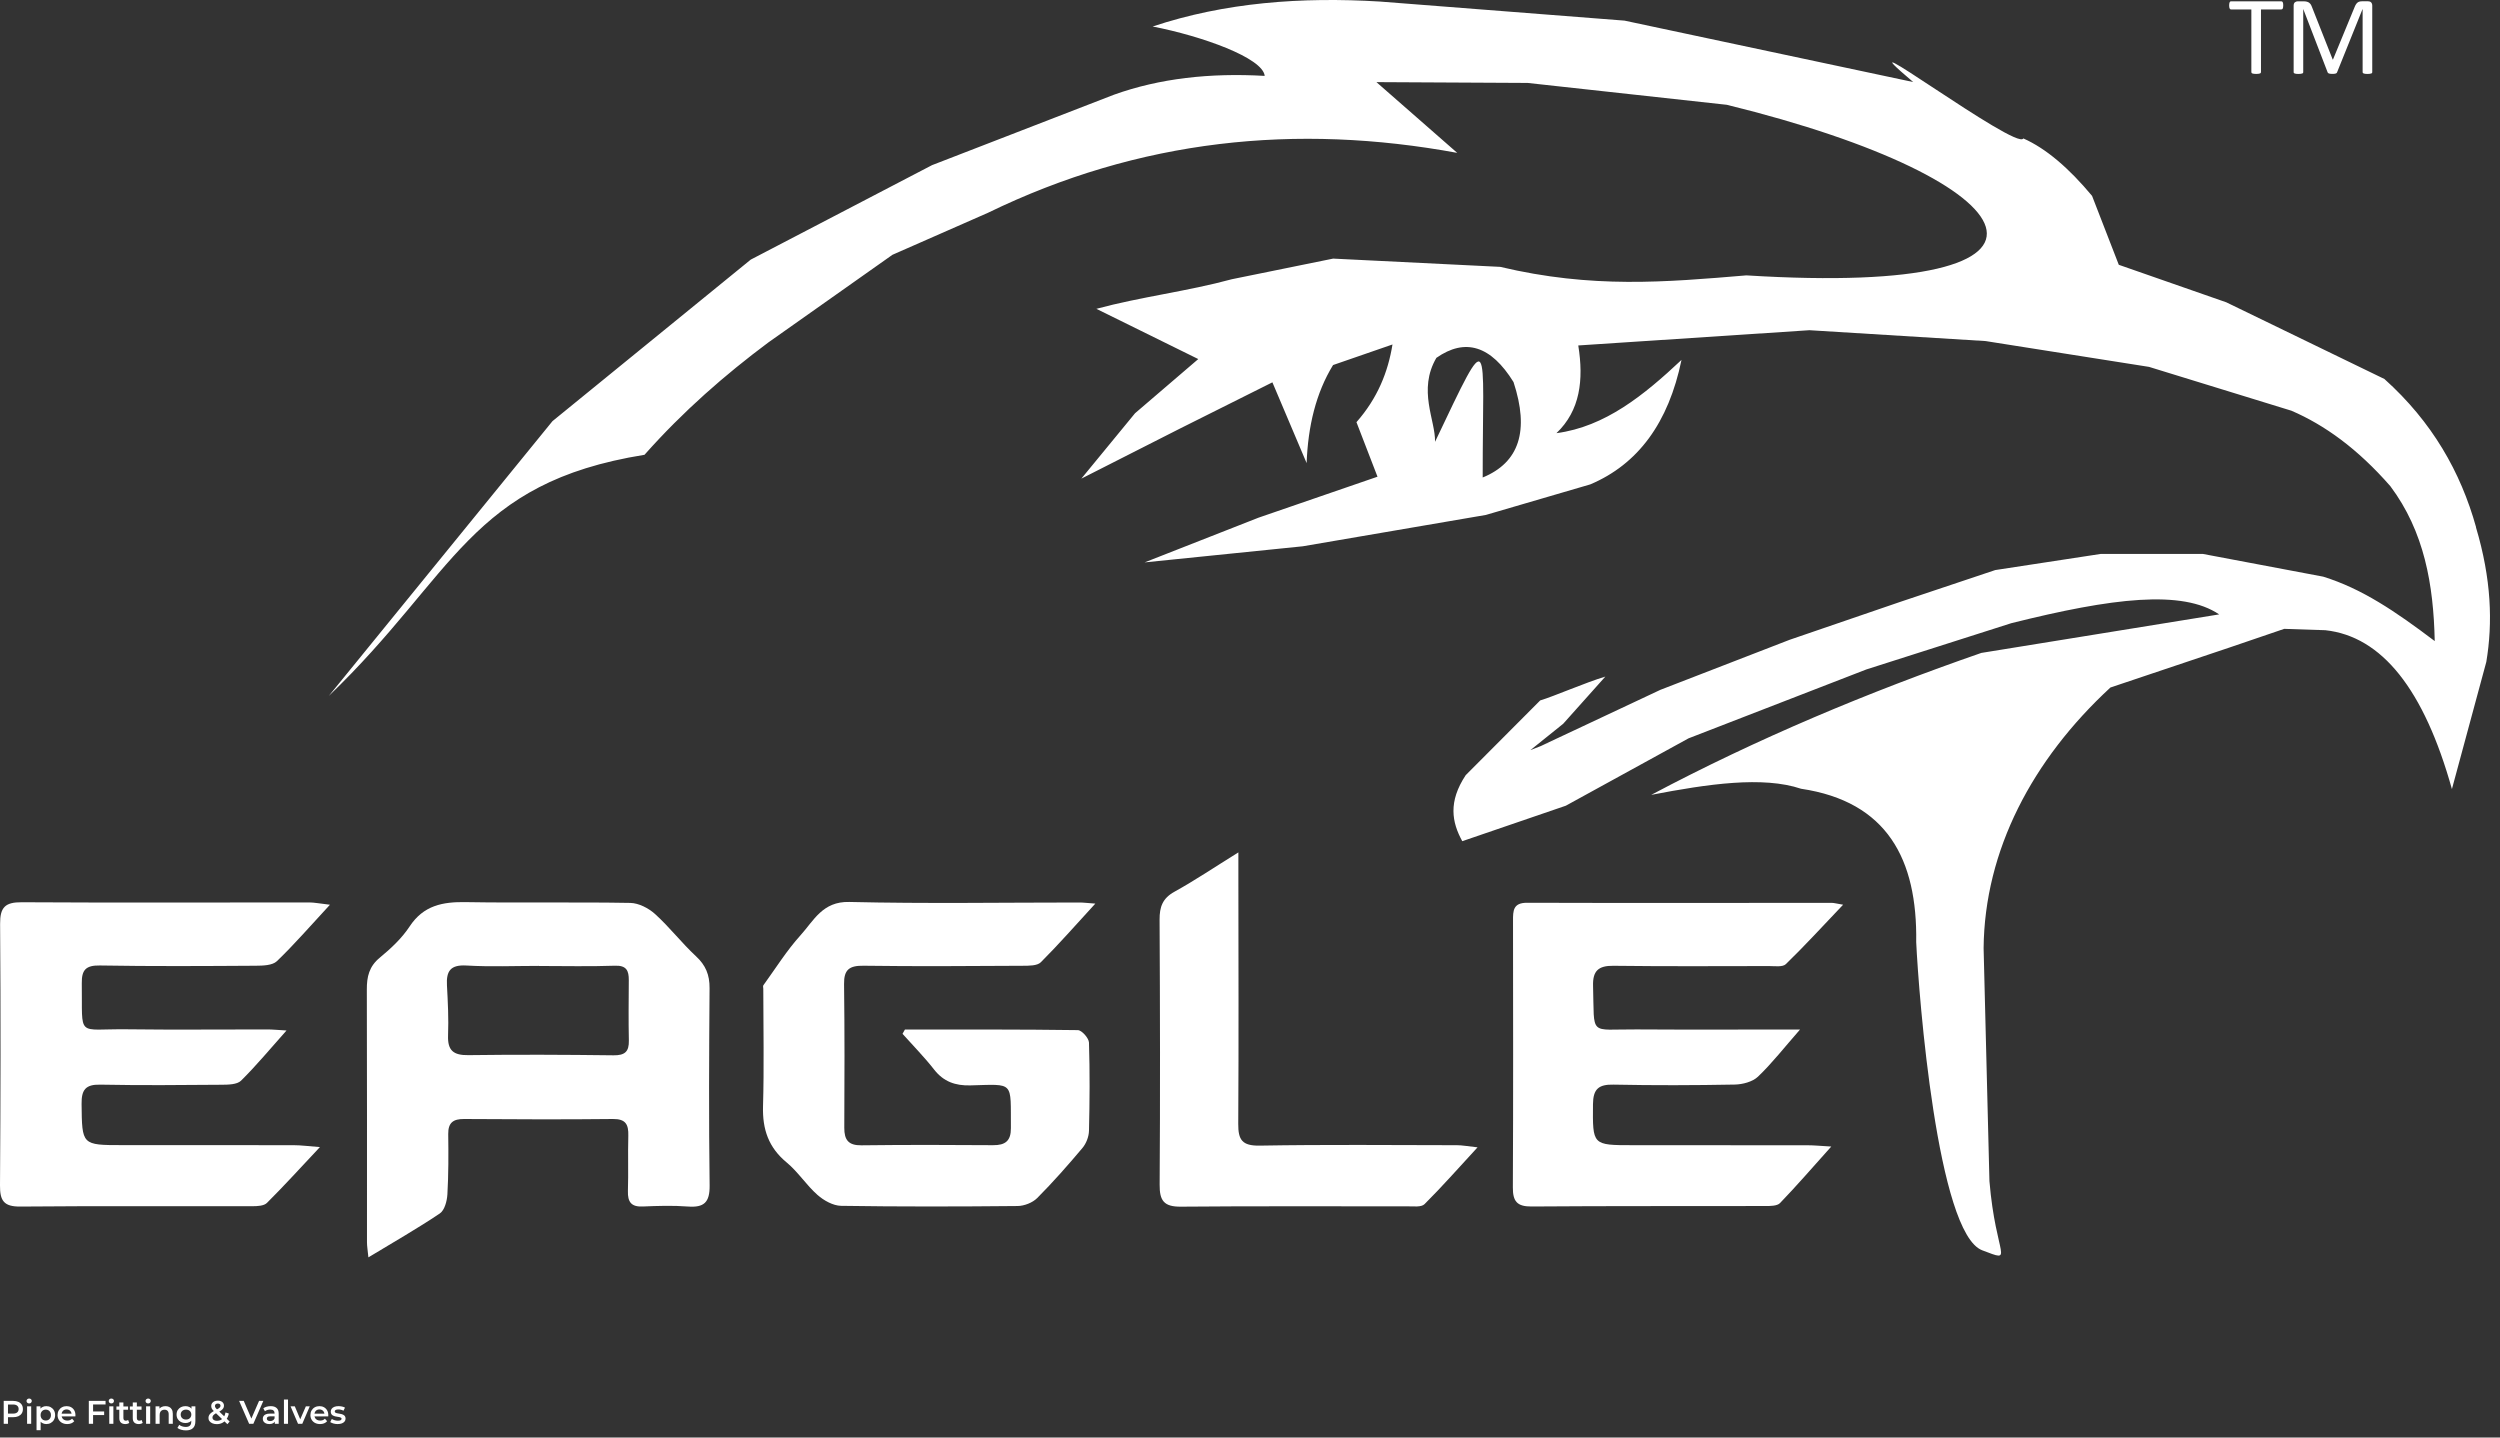 <svg width="120" height="69" viewBox="0 0 120 69" fill="none" xmlns="http://www.w3.org/2000/svg">
<rect x="0" y="0" width="120" height="69" fill="#333333" stroke="none"/>
<path d="M17.683 60.354C17.649 60.003 17.615 59.814 17.615 59.627C17.613 55.583 17.622 51.54 17.608 47.496C17.605 46.882 17.718 46.389 18.23 45.968C18.76 45.531 19.286 45.041 19.659 44.474C20.328 43.456 21.251 43.283 22.363 43.302C24.993 43.346 27.625 43.293 30.256 43.34C30.66 43.348 31.136 43.594 31.446 43.876C32.141 44.506 32.72 45.262 33.407 45.9C33.876 46.334 34.062 46.793 34.059 47.426C34.035 50.583 34.02 53.74 34.062 56.897C34.073 57.717 33.795 57.972 33.013 57.913C32.298 57.858 31.573 57.881 30.854 57.912C30.303 57.936 30.125 57.699 30.14 57.172C30.168 56.286 30.134 55.4 30.159 54.514C30.173 53.978 30.038 53.705 29.42 53.712C27.038 53.739 24.657 53.727 22.275 53.712C21.76 53.71 21.509 53.881 21.515 54.43C21.528 55.397 21.53 56.368 21.475 57.332C21.456 57.649 21.341 58.09 21.114 58.244C20.043 58.965 18.918 59.606 17.683 60.353V60.354ZM25.872 46.367C25.872 46.367 25.872 46.365 25.872 46.363C24.712 46.363 23.548 46.413 22.392 46.345C21.623 46.3 21.416 46.609 21.454 47.299C21.498 48.098 21.538 48.901 21.507 49.7C21.48 50.427 21.765 50.656 22.481 50.647C24.802 50.615 27.123 50.626 29.445 50.655C29.988 50.661 30.197 50.487 30.185 49.947C30.164 48.981 30.177 48.014 30.182 47.047C30.185 46.595 30.075 46.334 29.518 46.354C28.304 46.397 27.087 46.367 25.871 46.367H25.872Z" fill="white"/>
<path d="M15.838 43.427C14.874 44.468 14.119 45.343 13.289 46.138C13.074 46.342 12.62 46.353 12.275 46.355C9.781 46.371 7.286 46.387 4.794 46.343C4.119 46.332 3.917 46.556 3.926 47.194C3.966 49.862 3.633 49.373 6.104 49.406C8.348 49.436 10.593 49.41 12.837 49.413C13.079 49.413 13.322 49.439 13.753 49.463C12.963 50.349 12.304 51.148 11.57 51.872C11.378 52.062 10.95 52.066 10.631 52.068C8.691 52.085 6.751 52.101 4.812 52.063C4.103 52.048 3.908 52.313 3.916 52.989C3.939 54.965 3.916 54.966 5.887 54.966C8.631 54.966 11.374 54.963 14.117 54.97C14.436 54.97 14.756 55.014 15.356 55.06C14.398 56.079 13.627 56.931 12.813 57.74C12.669 57.885 12.351 57.898 12.113 57.898C8.4 57.906 4.686 57.881 0.974 57.915C0.181 57.922 -0.005 57.632 0 56.898C0.029 52.714 0.037 48.53 0.005 44.346C-0.001 43.543 0.253 43.303 1.047 43.308C5.646 43.336 10.246 43.316 14.847 43.317C15.084 43.317 15.322 43.368 15.838 43.427Z" fill="white"/>
<path d="M43.435 49.418C46.201 49.418 48.969 49.407 51.736 49.446C51.925 49.448 52.264 49.831 52.271 50.046C52.315 51.457 52.305 52.87 52.271 54.282C52.264 54.563 52.137 54.891 51.956 55.105C51.262 55.93 50.547 56.742 49.786 57.506C49.563 57.73 49.165 57.885 48.846 57.889C46.021 57.917 43.195 57.924 40.371 57.88C39.987 57.873 39.543 57.624 39.241 57.358C38.704 56.885 38.307 56.25 37.758 55.797C36.89 55.079 36.595 54.21 36.625 53.11C36.679 51.227 36.64 49.344 36.638 47.46C36.638 47.405 36.614 47.331 36.64 47.296C37.228 46.485 37.762 45.624 38.431 44.886C39.061 44.189 39.484 43.263 40.762 43.294C44.445 43.382 48.13 43.32 51.813 43.32C51.998 43.32 52.184 43.345 52.576 43.373C51.634 44.398 50.826 45.323 49.959 46.189C49.786 46.362 49.39 46.355 49.098 46.357C46.55 46.371 44.001 46.391 41.453 46.355C40.773 46.346 40.505 46.535 40.515 47.234C40.544 49.533 40.538 51.833 40.526 54.132C40.523 54.72 40.726 54.983 41.349 54.975C43.454 54.95 45.559 54.952 47.665 54.969C48.257 54.974 48.528 54.762 48.523 54.149C48.506 51.867 48.711 52.046 46.573 52.099C45.861 52.117 45.294 51.924 44.838 51.34C44.369 50.739 43.829 50.193 43.321 49.623C43.36 49.554 43.399 49.486 43.437 49.417L43.435 49.418Z" fill="white"/>
<path d="M86.405 49.413C85.637 50.289 85.06 51.033 84.385 51.678C84.124 51.927 83.65 52.051 83.27 52.059C81.331 52.096 79.393 52.102 77.454 52.062C76.737 52.046 76.47 52.269 76.463 53.001C76.448 54.97 76.421 54.969 78.381 54.969C81.18 54.969 83.976 54.969 86.775 54.973C87.068 54.973 87.36 55.003 87.901 55.034C86.984 56.056 86.235 56.925 85.44 57.748C85.302 57.891 84.973 57.889 84.734 57.889C80.993 57.898 77.255 57.883 73.515 57.912C72.814 57.917 72.613 57.662 72.617 56.993C72.638 52.727 72.63 48.461 72.625 44.195C72.625 43.72 72.623 43.331 73.299 43.333C78.173 43.349 83.049 43.337 87.923 43.337C88.029 43.337 88.134 43.37 88.47 43.426C87.492 44.453 86.633 45.393 85.721 46.278C85.568 46.428 85.193 46.371 84.921 46.371C82.428 46.375 79.935 46.389 77.442 46.358C76.725 46.349 76.445 46.602 76.467 47.322C76.541 49.777 76.236 49.396 78.548 49.412C81.093 49.429 83.638 49.416 86.402 49.416L86.405 49.413Z" fill="white"/>
<path d="M59.442 40.912C59.442 41.467 59.442 41.764 59.442 42.061C59.445 46.023 59.46 49.984 59.436 53.944C59.43 54.716 59.624 55.004 60.468 54.99C63.625 54.935 66.783 54.965 69.94 54.97C70.177 54.97 70.413 55.017 70.923 55.072C69.978 56.097 69.204 56.977 68.375 57.801C68.223 57.953 67.846 57.903 67.572 57.904C63.943 57.91 60.315 57.886 56.686 57.92C55.871 57.928 55.656 57.638 55.663 56.858C55.692 52.62 55.682 48.382 55.66 44.144C55.657 43.534 55.8 43.12 56.374 42.803C57.353 42.262 58.284 41.634 59.443 40.914L59.442 40.912Z" fill="white"/>
<path d="M0.178 68.344V67.243H0.631C0.728 67.243 0.812 67.259 0.881 67.29C0.951 67.322 1.005 67.367 1.043 67.425C1.081 67.484 1.099 67.554 1.099 67.635C1.099 67.715 1.081 67.785 1.043 67.844C1.005 67.902 0.951 67.947 0.881 67.979C0.812 68.01 0.728 68.026 0.631 68.026H0.291L0.383 67.93V68.344H0.178ZM0.383 67.952L0.291 67.853H0.622C0.712 67.853 0.779 67.834 0.824 67.796C0.87 67.758 0.894 67.704 0.894 67.635C0.894 67.564 0.87 67.51 0.824 67.473C0.779 67.435 0.712 67.416 0.622 67.416H0.291L0.383 67.315V67.952ZM1.3 68.344V67.504H1.497V68.344H1.3ZM1.399 67.366C1.362 67.366 1.332 67.354 1.308 67.331C1.285 67.308 1.273 67.28 1.273 67.248C1.273 67.214 1.285 67.186 1.308 67.165C1.332 67.141 1.362 67.13 1.399 67.13C1.436 67.13 1.466 67.141 1.489 67.163C1.513 67.184 1.525 67.211 1.525 67.243C1.525 67.278 1.513 67.307 1.49 67.331C1.467 67.354 1.437 67.366 1.399 67.366ZM2.22 68.355C2.152 68.355 2.089 68.339 2.033 68.307C1.977 68.276 1.933 68.229 1.899 68.166C1.867 68.102 1.85 68.021 1.85 67.924C1.85 67.825 1.866 67.745 1.897 67.682C1.93 67.619 1.974 67.572 2.03 67.542C2.085 67.51 2.148 67.495 2.22 67.495C2.303 67.495 2.375 67.512 2.438 67.548C2.502 67.584 2.553 67.633 2.589 67.697C2.627 67.761 2.646 67.837 2.646 67.924C2.646 68.011 2.627 68.087 2.589 68.152C2.553 68.216 2.502 68.265 2.438 68.301C2.375 68.337 2.303 68.355 2.22 68.355ZM1.754 68.648V67.504H1.942V67.702L1.935 67.925L1.951 68.149V68.648H1.754ZM2.198 68.186C2.245 68.186 2.287 68.176 2.324 68.155C2.361 68.134 2.391 68.103 2.413 68.064C2.435 68.024 2.446 67.977 2.446 67.924C2.446 67.869 2.435 67.823 2.413 67.784C2.391 67.744 2.361 67.714 2.324 67.693C2.287 67.672 2.245 67.661 2.198 67.661C2.151 67.661 2.108 67.672 2.07 67.693C2.033 67.714 2.003 67.744 1.981 67.784C1.959 67.823 1.948 67.869 1.948 67.924C1.948 67.977 1.959 68.024 1.981 68.064C2.003 68.103 2.033 68.134 2.07 68.155C2.108 68.176 2.151 68.186 2.198 68.186ZM3.227 68.355C3.133 68.355 3.052 68.336 2.981 68.299C2.912 68.262 2.858 68.21 2.82 68.145C2.782 68.081 2.763 68.007 2.763 67.924C2.763 67.84 2.781 67.766 2.818 67.702C2.856 67.637 2.907 67.586 2.972 67.55C3.038 67.513 3.113 67.495 3.197 67.495C3.279 67.495 3.351 67.512 3.415 67.548C3.479 67.584 3.53 67.634 3.566 67.699C3.603 67.764 3.621 67.841 3.621 67.928C3.621 67.937 3.621 67.946 3.62 67.957C3.62 67.967 3.619 67.977 3.618 67.987H2.919V67.856H3.514L3.437 67.897C3.438 67.849 3.428 67.806 3.407 67.77C3.387 67.733 3.358 67.704 3.321 67.683C3.285 67.662 3.244 67.652 3.197 67.652C3.149 67.652 3.106 67.662 3.07 67.683C3.034 67.704 3.006 67.734 2.985 67.771C2.965 67.808 2.955 67.852 2.955 67.902V67.933C2.955 67.984 2.966 68.028 2.989 68.067C3.012 68.106 3.045 68.135 3.087 68.156C3.129 68.177 3.177 68.188 3.231 68.188C3.279 68.188 3.321 68.18 3.359 68.166C3.396 68.151 3.43 68.128 3.459 68.097L3.565 68.218C3.527 68.262 3.479 68.296 3.422 68.32C3.365 68.343 3.3 68.355 3.227 68.355ZM4.45 67.749H4.999V67.922H4.45V67.749ZM4.468 68.344H4.263V67.243H5.067V67.415H4.468V68.344ZM5.245 68.344V67.504H5.442V68.344H5.245ZM5.344 67.366C5.308 67.366 5.277 67.354 5.253 67.331C5.23 67.308 5.219 67.28 5.219 67.248C5.219 67.214 5.23 67.186 5.253 67.165C5.277 67.141 5.308 67.13 5.344 67.13C5.381 67.13 5.411 67.141 5.434 67.163C5.458 67.184 5.47 67.211 5.47 67.243C5.47 67.278 5.459 67.307 5.436 67.331C5.413 67.354 5.382 67.366 5.344 67.366ZM6.016 68.355C5.924 68.355 5.852 68.331 5.802 68.284C5.752 68.236 5.727 68.165 5.727 68.072V67.319H5.923V68.067C5.923 68.107 5.933 68.138 5.953 68.16C5.974 68.182 6.003 68.193 6.039 68.193C6.083 68.193 6.12 68.181 6.149 68.158L6.204 68.298C6.181 68.317 6.153 68.331 6.12 68.34C6.086 68.35 6.051 68.355 6.016 68.355ZM5.588 67.668V67.51H6.148V67.668H5.588ZM6.662 68.355C6.57 68.355 6.499 68.331 6.448 68.284C6.398 68.236 6.373 68.165 6.373 68.072V67.319H6.569V68.067C6.569 68.107 6.579 68.138 6.599 68.16C6.62 68.182 6.649 68.193 6.686 68.193C6.73 68.193 6.766 68.181 6.796 68.158L6.851 68.298C6.828 68.317 6.799 68.331 6.766 68.34C6.732 68.35 6.698 68.355 6.662 68.355ZM6.234 67.668V67.51H6.794V67.668H6.234ZM7.012 68.344V67.504H7.209V68.344H7.012ZM7.111 67.366C7.075 67.366 7.044 67.354 7.02 67.331C6.997 67.308 6.986 67.28 6.986 67.248C6.986 67.214 6.997 67.186 7.02 67.165C7.044 67.141 7.075 67.13 7.111 67.13C7.148 67.13 7.178 67.141 7.201 67.163C7.225 67.184 7.237 67.211 7.237 67.243C7.237 67.278 7.226 67.307 7.203 67.331C7.18 67.354 7.149 67.366 7.111 67.366ZM7.943 67.495C8.01 67.495 8.07 67.508 8.122 67.534C8.176 67.56 8.218 67.6 8.248 67.655C8.278 67.708 8.294 67.778 8.294 67.862V68.344H8.097V67.888C8.097 67.813 8.079 67.758 8.044 67.721C8.009 67.684 7.96 67.666 7.897 67.666C7.851 67.666 7.811 67.675 7.775 67.694C7.739 67.713 7.711 67.741 7.692 67.779C7.673 67.816 7.663 67.862 7.663 67.919V68.344H7.467V67.504H7.654V67.73L7.621 67.661C7.65 67.608 7.693 67.567 7.748 67.539C7.805 67.509 7.87 67.495 7.943 67.495ZM8.925 68.659C8.847 68.659 8.771 68.649 8.697 68.628C8.624 68.608 8.563 68.579 8.516 68.54L8.604 68.392C8.641 68.423 8.687 68.447 8.743 68.465C8.799 68.483 8.856 68.493 8.914 68.493C9.006 68.493 9.074 68.471 9.117 68.428C9.16 68.386 9.181 68.323 9.181 68.238V68.089L9.197 67.899L9.191 67.708V67.504H9.378V68.216C9.378 68.368 9.339 68.48 9.261 68.551C9.184 68.623 9.072 68.659 8.925 68.659ZM8.9 68.306C8.82 68.306 8.748 68.289 8.683 68.255C8.619 68.221 8.568 68.173 8.53 68.112C8.494 68.052 8.475 67.98 8.475 67.899C8.475 67.818 8.494 67.747 8.53 67.686C8.568 67.626 8.619 67.579 8.683 67.545C8.748 67.511 8.82 67.495 8.9 67.495C8.971 67.495 9.035 67.509 9.091 67.537C9.148 67.565 9.193 67.609 9.227 67.669C9.261 67.729 9.279 67.805 9.279 67.899C9.279 67.992 9.261 68.069 9.227 68.13C9.193 68.189 9.148 68.234 9.091 68.263C9.035 68.292 8.971 68.306 8.9 68.306ZM8.93 68.139C8.979 68.139 9.023 68.129 9.062 68.109C9.1 68.088 9.13 68.06 9.151 68.024C9.173 67.988 9.184 67.946 9.184 67.899C9.184 67.852 9.173 67.81 9.151 67.774C9.13 67.738 9.1 67.71 9.062 67.691C9.023 67.671 8.979 67.661 8.93 67.661C8.88 67.661 8.836 67.671 8.796 67.691C8.757 67.71 8.727 67.738 8.705 67.774C8.684 67.81 8.673 67.852 8.673 67.899C8.673 67.946 8.684 67.988 8.705 68.024C8.727 68.06 8.757 68.088 8.796 68.109C8.836 68.129 8.88 68.139 8.93 68.139ZM10.407 68.359C10.33 68.359 10.262 68.347 10.201 68.322C10.14 68.296 10.092 68.262 10.058 68.218C10.023 68.174 10.006 68.123 10.006 68.065C10.006 68.013 10.018 67.966 10.04 67.924C10.064 67.882 10.1 67.842 10.151 67.804C10.201 67.766 10.265 67.727 10.344 67.688C10.406 67.658 10.454 67.631 10.489 67.608C10.524 67.585 10.549 67.563 10.562 67.542C10.577 67.521 10.584 67.499 10.584 67.476C10.584 67.444 10.573 67.419 10.551 67.4C10.529 67.38 10.498 67.37 10.457 67.37C10.413 67.37 10.379 67.381 10.353 67.403C10.329 67.424 10.317 67.452 10.317 67.487C10.317 67.505 10.32 67.522 10.327 67.539C10.334 67.555 10.347 67.574 10.364 67.595C10.382 67.616 10.408 67.643 10.441 67.675L11.023 68.234L10.915 68.361L10.286 67.757C10.25 67.723 10.221 67.691 10.199 67.661C10.177 67.632 10.162 67.604 10.152 67.576C10.143 67.548 10.138 67.519 10.138 67.49C10.138 67.439 10.151 67.394 10.177 67.355C10.204 67.315 10.241 67.284 10.289 67.263C10.337 67.242 10.393 67.231 10.457 67.231C10.517 67.231 10.568 67.24 10.611 67.26C10.655 67.279 10.689 67.307 10.713 67.344C10.739 67.379 10.751 67.422 10.751 67.473C10.751 67.517 10.74 67.558 10.718 67.595C10.696 67.632 10.662 67.667 10.614 67.701C10.568 67.734 10.506 67.769 10.429 67.806C10.371 67.834 10.326 67.861 10.292 67.886C10.258 67.911 10.234 67.936 10.22 67.962C10.205 67.987 10.198 68.014 10.198 68.045C10.198 68.075 10.207 68.102 10.224 68.125C10.243 68.148 10.27 68.166 10.303 68.18C10.337 68.193 10.376 68.199 10.421 68.199C10.488 68.199 10.549 68.184 10.603 68.155C10.659 68.124 10.706 68.079 10.743 68.02C10.781 67.96 10.808 67.886 10.825 67.798L10.984 67.85C10.962 67.956 10.924 68.047 10.869 68.123C10.816 68.199 10.749 68.257 10.671 68.298C10.592 68.339 10.504 68.359 10.407 68.359ZM11.959 68.344L11.478 67.243H11.7L12.129 68.238H12.002L12.435 67.243H12.64L12.16 68.344H11.959ZM13.191 68.344V68.174L13.18 68.138V67.841C13.18 67.783 13.163 67.738 13.128 67.707C13.094 67.674 13.041 67.658 12.971 67.658C12.924 67.658 12.877 67.665 12.831 67.68C12.786 67.695 12.748 67.715 12.716 67.741L12.639 67.598C12.684 67.564 12.738 67.538 12.8 67.521C12.863 67.504 12.928 67.495 12.995 67.495C13.116 67.495 13.21 67.524 13.276 67.583C13.343 67.64 13.377 67.73 13.377 67.852V68.344H13.191ZM12.927 68.355C12.864 68.355 12.809 68.344 12.762 68.323C12.715 68.301 12.678 68.271 12.652 68.234C12.627 68.195 12.614 68.151 12.614 68.103C12.614 68.056 12.625 68.013 12.647 67.976C12.67 67.938 12.708 67.908 12.759 67.886C12.81 67.864 12.878 67.853 12.963 67.853H13.207V67.984H12.977C12.91 67.984 12.865 67.995 12.842 68.016C12.819 68.037 12.808 68.064 12.808 68.095C12.808 68.131 12.822 68.159 12.85 68.18C12.878 68.201 12.918 68.212 12.968 68.212C13.016 68.212 13.059 68.201 13.097 68.178C13.136 68.156 13.163 68.124 13.18 68.081L13.213 68.199C13.194 68.248 13.16 68.286 13.111 68.314C13.063 68.341 13.002 68.355 12.927 68.355ZM13.629 68.344V67.177H13.825V68.344H13.629ZM14.306 68.344L13.947 67.504H14.151L14.461 68.245H14.36L14.681 67.504H14.869L14.509 68.344H14.306ZM15.364 68.355C15.27 68.355 15.189 68.336 15.118 68.299C15.049 68.262 14.995 68.21 14.957 68.145C14.919 68.081 14.9 68.007 14.9 67.924C14.9 67.84 14.918 67.766 14.955 67.702C14.993 67.637 15.044 67.586 15.109 67.55C15.175 67.513 15.25 67.495 15.334 67.495C15.415 67.495 15.488 67.512 15.552 67.548C15.616 67.584 15.666 67.634 15.703 67.699C15.74 67.764 15.758 67.841 15.758 67.928C15.758 67.937 15.758 67.946 15.757 67.957C15.757 67.967 15.756 67.977 15.755 67.987H15.056V67.856H15.651L15.574 67.897C15.575 67.849 15.565 67.806 15.544 67.77C15.524 67.733 15.495 67.704 15.458 67.683C15.422 67.662 15.381 67.652 15.334 67.652C15.286 67.652 15.243 67.662 15.206 67.683C15.171 67.704 15.143 67.734 15.122 67.771C15.102 67.808 15.092 67.852 15.092 67.902V67.933C15.092 67.984 15.103 68.028 15.126 68.067C15.149 68.106 15.182 68.135 15.224 68.156C15.266 68.177 15.314 68.188 15.368 68.188C15.415 68.188 15.458 68.18 15.496 68.166C15.533 68.151 15.567 68.128 15.596 68.097L15.702 68.218C15.664 68.262 15.616 68.296 15.559 68.32C15.502 68.343 15.437 68.355 15.364 68.355ZM16.206 68.355C16.136 68.355 16.069 68.346 16.004 68.328C15.94 68.309 15.889 68.286 15.851 68.26L15.927 68.111C15.964 68.135 16.009 68.155 16.062 68.171C16.114 68.186 16.166 68.194 16.219 68.194C16.281 68.194 16.325 68.186 16.352 68.169C16.381 68.152 16.395 68.13 16.395 68.101C16.395 68.078 16.386 68.061 16.367 68.049C16.348 68.037 16.323 68.028 16.293 68.021C16.262 68.015 16.228 68.009 16.191 68.004C16.154 67.999 16.117 67.992 16.079 67.984C16.042 67.974 16.009 67.961 15.978 67.944C15.948 67.926 15.923 67.903 15.905 67.874C15.886 67.844 15.876 67.805 15.876 67.757C15.876 67.704 15.891 67.658 15.922 67.619C15.952 67.579 15.995 67.549 16.049 67.528C16.105 67.506 16.17 67.495 16.246 67.495C16.302 67.495 16.359 67.501 16.417 67.513C16.475 67.526 16.522 67.544 16.56 67.567L16.485 67.716C16.445 67.692 16.404 67.676 16.363 67.668C16.324 67.658 16.284 67.653 16.244 67.653C16.184 67.653 16.14 67.662 16.11 67.68C16.082 67.698 16.068 67.721 16.068 67.748C16.068 67.773 16.077 67.792 16.096 67.804C16.115 67.817 16.14 67.827 16.17 67.834C16.201 67.841 16.234 67.848 16.271 67.853C16.308 67.857 16.346 67.864 16.382 67.874C16.419 67.883 16.453 67.896 16.483 67.913C16.515 67.928 16.54 67.951 16.558 67.98C16.577 68.01 16.587 68.048 16.587 68.095C16.587 68.147 16.571 68.193 16.54 68.232C16.509 68.271 16.466 68.301 16.409 68.323C16.352 68.344 16.285 68.355 16.206 68.355Z" fill="white"/>
<path fill-rule="evenodd" clip-rule="evenodd" d="M71.169 22.918C71.164 16.245 71.625 15.442 68.882 21.207C68.907 20.177 68.041 18.725 68.946 17.177C70.332 16.206 71.569 16.594 72.649 18.339C73.418 20.677 72.927 22.2 71.169 22.92V22.918ZM118.852 25.308C118.113 22.655 116.741 20.246 114.451 18.191L106.863 14.511L101.702 12.71L100.419 9.402C99.308 8.068 98.203 7.122 97.119 6.644C96.842 7.273 87.881 0.596 91.834 3.938L77.977 0.99L66.241 0.075C62.463 -0.155 58.791 0.118 55.327 1.272C57.689 1.732 60.618 2.777 60.706 3.643C58.085 3.491 55.657 3.762 53.471 4.546L44.738 7.927L36.035 12.462L26.519 20.215L15.783 33.404C21.862 27.569 22.529 23.182 30.936 21.83C32.799 19.732 34.801 17.989 36.88 16.438L42.838 12.23L47.412 10.219C54.696 6.676 62.224 5.916 69.947 7.338L66.068 3.942L73.328 3.981L82.886 5.03C97.673 8.656 100.933 14.284 83.826 13.218C79.934 13.544 76.429 13.858 72.007 12.809L63.99 12.413L59.133 13.402C57.003 13.982 54.756 14.247 52.626 14.824L57.517 17.235L54.482 19.836L51.904 22.975C53.504 22.155 55.039 21.391 56.635 20.573L61.075 18.352L62.718 22.229C62.784 20.463 63.162 18.868 63.987 17.522L66.839 16.535C66.626 17.851 66.127 19.11 65.11 20.264L66.12 22.882L60.41 24.848L54.941 26.995L62.533 26.222L71.322 24.717L76.333 23.251C78.631 22.279 80.093 20.288 80.712 17.276C78.912 18.966 77.046 20.483 74.709 20.792C75.851 19.705 76.022 18.234 75.757 16.582L86.851 15.85L95.307 16.371L103.153 17.61L109.988 19.714C111.579 20.399 113.165 21.538 114.737 23.337C116.369 25.519 116.809 28.06 116.867 30.772C114.967 29.336 113.375 28.258 111.512 27.679L105.735 26.588L100.827 26.59L95.772 27.363L91.229 28.884L85.908 30.708L79.701 33.111L73.95 35.814L77.631 34.386L73.945 35.817L73.95 35.814L73.46 36.005L75.032 34.742L77.057 32.476C76.106 32.76 74.593 33.422 73.929 33.621L70.353 37.209C69.51 38.485 69.686 39.462 70.189 40.377L75.16 38.674L81.049 35.441L89.586 32.133L96.54 29.914C101.416 28.692 104.746 28.297 106.521 29.491C102.718 30.106 99.469 30.634 95.104 31.34C89.673 33.225 84.37 35.443 79.257 38.154C81.995 37.627 84.615 37.245 86.451 37.86C90.587 38.477 92.037 41.244 91.978 45.222C92.1 47.823 92.996 59.196 95.146 60.014C96.743 60.619 95.802 60.374 95.493 56.695L95.213 45.514C95.257 40.818 97.55 36.464 101.3 33.001C103.209 32.359 105.116 31.718 107.028 31.077L109.642 30.185L111.615 30.25C114.33 30.545 116.353 33.089 117.692 37.876L119.343 31.771C119.655 29.898 119.59 27.802 118.846 25.309L118.852 25.308Z" fill="white"/>
<path fill-rule="evenodd" clip-rule="evenodd" d="M109.594 0.262C109.594 0.295 109.592 0.325 109.589 0.35C109.585 0.375 109.58 0.394 109.571 0.41C109.564 0.426 109.552 0.436 109.54 0.443C109.529 0.449 109.517 0.453 109.501 0.453H108.527V3.462C108.527 3.478 108.523 3.49 108.515 3.5C108.507 3.511 108.495 3.52 108.478 3.526C108.46 3.533 108.436 3.538 108.406 3.542C108.379 3.546 108.339 3.549 108.296 3.549C108.253 3.549 108.216 3.546 108.186 3.542C108.155 3.538 108.132 3.533 108.114 3.526C108.096 3.52 108.085 3.511 108.077 3.5C108.069 3.49 108.065 3.478 108.065 3.462V0.453H107.091C107.075 0.453 107.062 0.449 107.051 0.443C107.04 0.436 107.031 0.424 107.024 0.41C107.015 0.394 107.011 0.375 107.006 0.35C107 0.325 106.999 0.295 106.999 0.262C106.999 0.228 107.002 0.198 107.006 0.171C107.011 0.145 107.015 0.124 107.024 0.107C107.031 0.092 107.041 0.08 107.051 0.073C107.062 0.067 107.075 0.063 107.091 0.063H109.502C109.518 0.063 109.529 0.067 109.542 0.073C109.554 0.08 109.564 0.093 109.572 0.107C109.58 0.124 109.586 0.145 109.59 0.171C109.594 0.198 109.596 0.226 109.596 0.262H109.594Z" fill="white"/>
<path fill-rule="evenodd" clip-rule="evenodd" d="M113.868 3.464C113.868 3.478 113.865 3.491 113.858 3.502C113.85 3.512 113.838 3.521 113.82 3.526C113.801 3.533 113.776 3.538 113.747 3.543C113.72 3.547 113.683 3.55 113.637 3.55C113.592 3.55 113.558 3.547 113.527 3.543C113.496 3.538 113.472 3.534 113.454 3.526C113.438 3.52 113.425 3.512 113.417 3.502C113.411 3.491 113.406 3.478 113.406 3.464V0.44H113.4L112.178 3.475C112.172 3.488 112.165 3.499 112.156 3.508C112.145 3.516 112.131 3.525 112.111 3.53C112.093 3.537 112.071 3.541 112.044 3.543C112.02 3.547 111.988 3.547 111.953 3.547C111.917 3.547 111.883 3.545 111.856 3.542C111.83 3.538 111.807 3.533 111.789 3.528C111.772 3.521 111.758 3.513 111.747 3.504C111.738 3.495 111.731 3.487 111.727 3.475L110.559 0.44H110.555V3.464C110.555 3.478 110.552 3.491 110.546 3.502C110.537 3.512 110.526 3.521 110.507 3.526C110.488 3.533 110.463 3.538 110.435 3.543C110.406 3.547 110.368 3.55 110.322 3.55C110.276 3.55 110.239 3.547 110.21 3.543C110.182 3.538 110.157 3.534 110.141 3.526C110.124 3.52 110.111 3.512 110.104 3.502C110.1 3.491 110.095 3.478 110.095 3.464V0.271C110.095 0.196 110.115 0.143 110.154 0.111C110.196 0.08 110.241 0.063 110.289 0.063H110.572C110.63 0.063 110.681 0.069 110.724 0.08C110.769 0.09 110.805 0.106 110.839 0.131C110.872 0.156 110.898 0.185 110.921 0.22C110.941 0.255 110.962 0.297 110.978 0.346L111.97 2.858H111.983L113.015 0.354C113.035 0.3 113.058 0.254 113.082 0.216C113.106 0.178 113.13 0.148 113.158 0.126C113.188 0.103 113.217 0.086 113.254 0.077C113.288 0.068 113.327 0.062 113.373 0.062H113.67C113.696 0.062 113.724 0.067 113.747 0.073C113.771 0.082 113.793 0.094 113.81 0.111C113.829 0.128 113.842 0.151 113.851 0.175C113.863 0.202 113.868 0.233 113.868 0.27V3.462V3.464Z" fill="white"/>
</svg>
